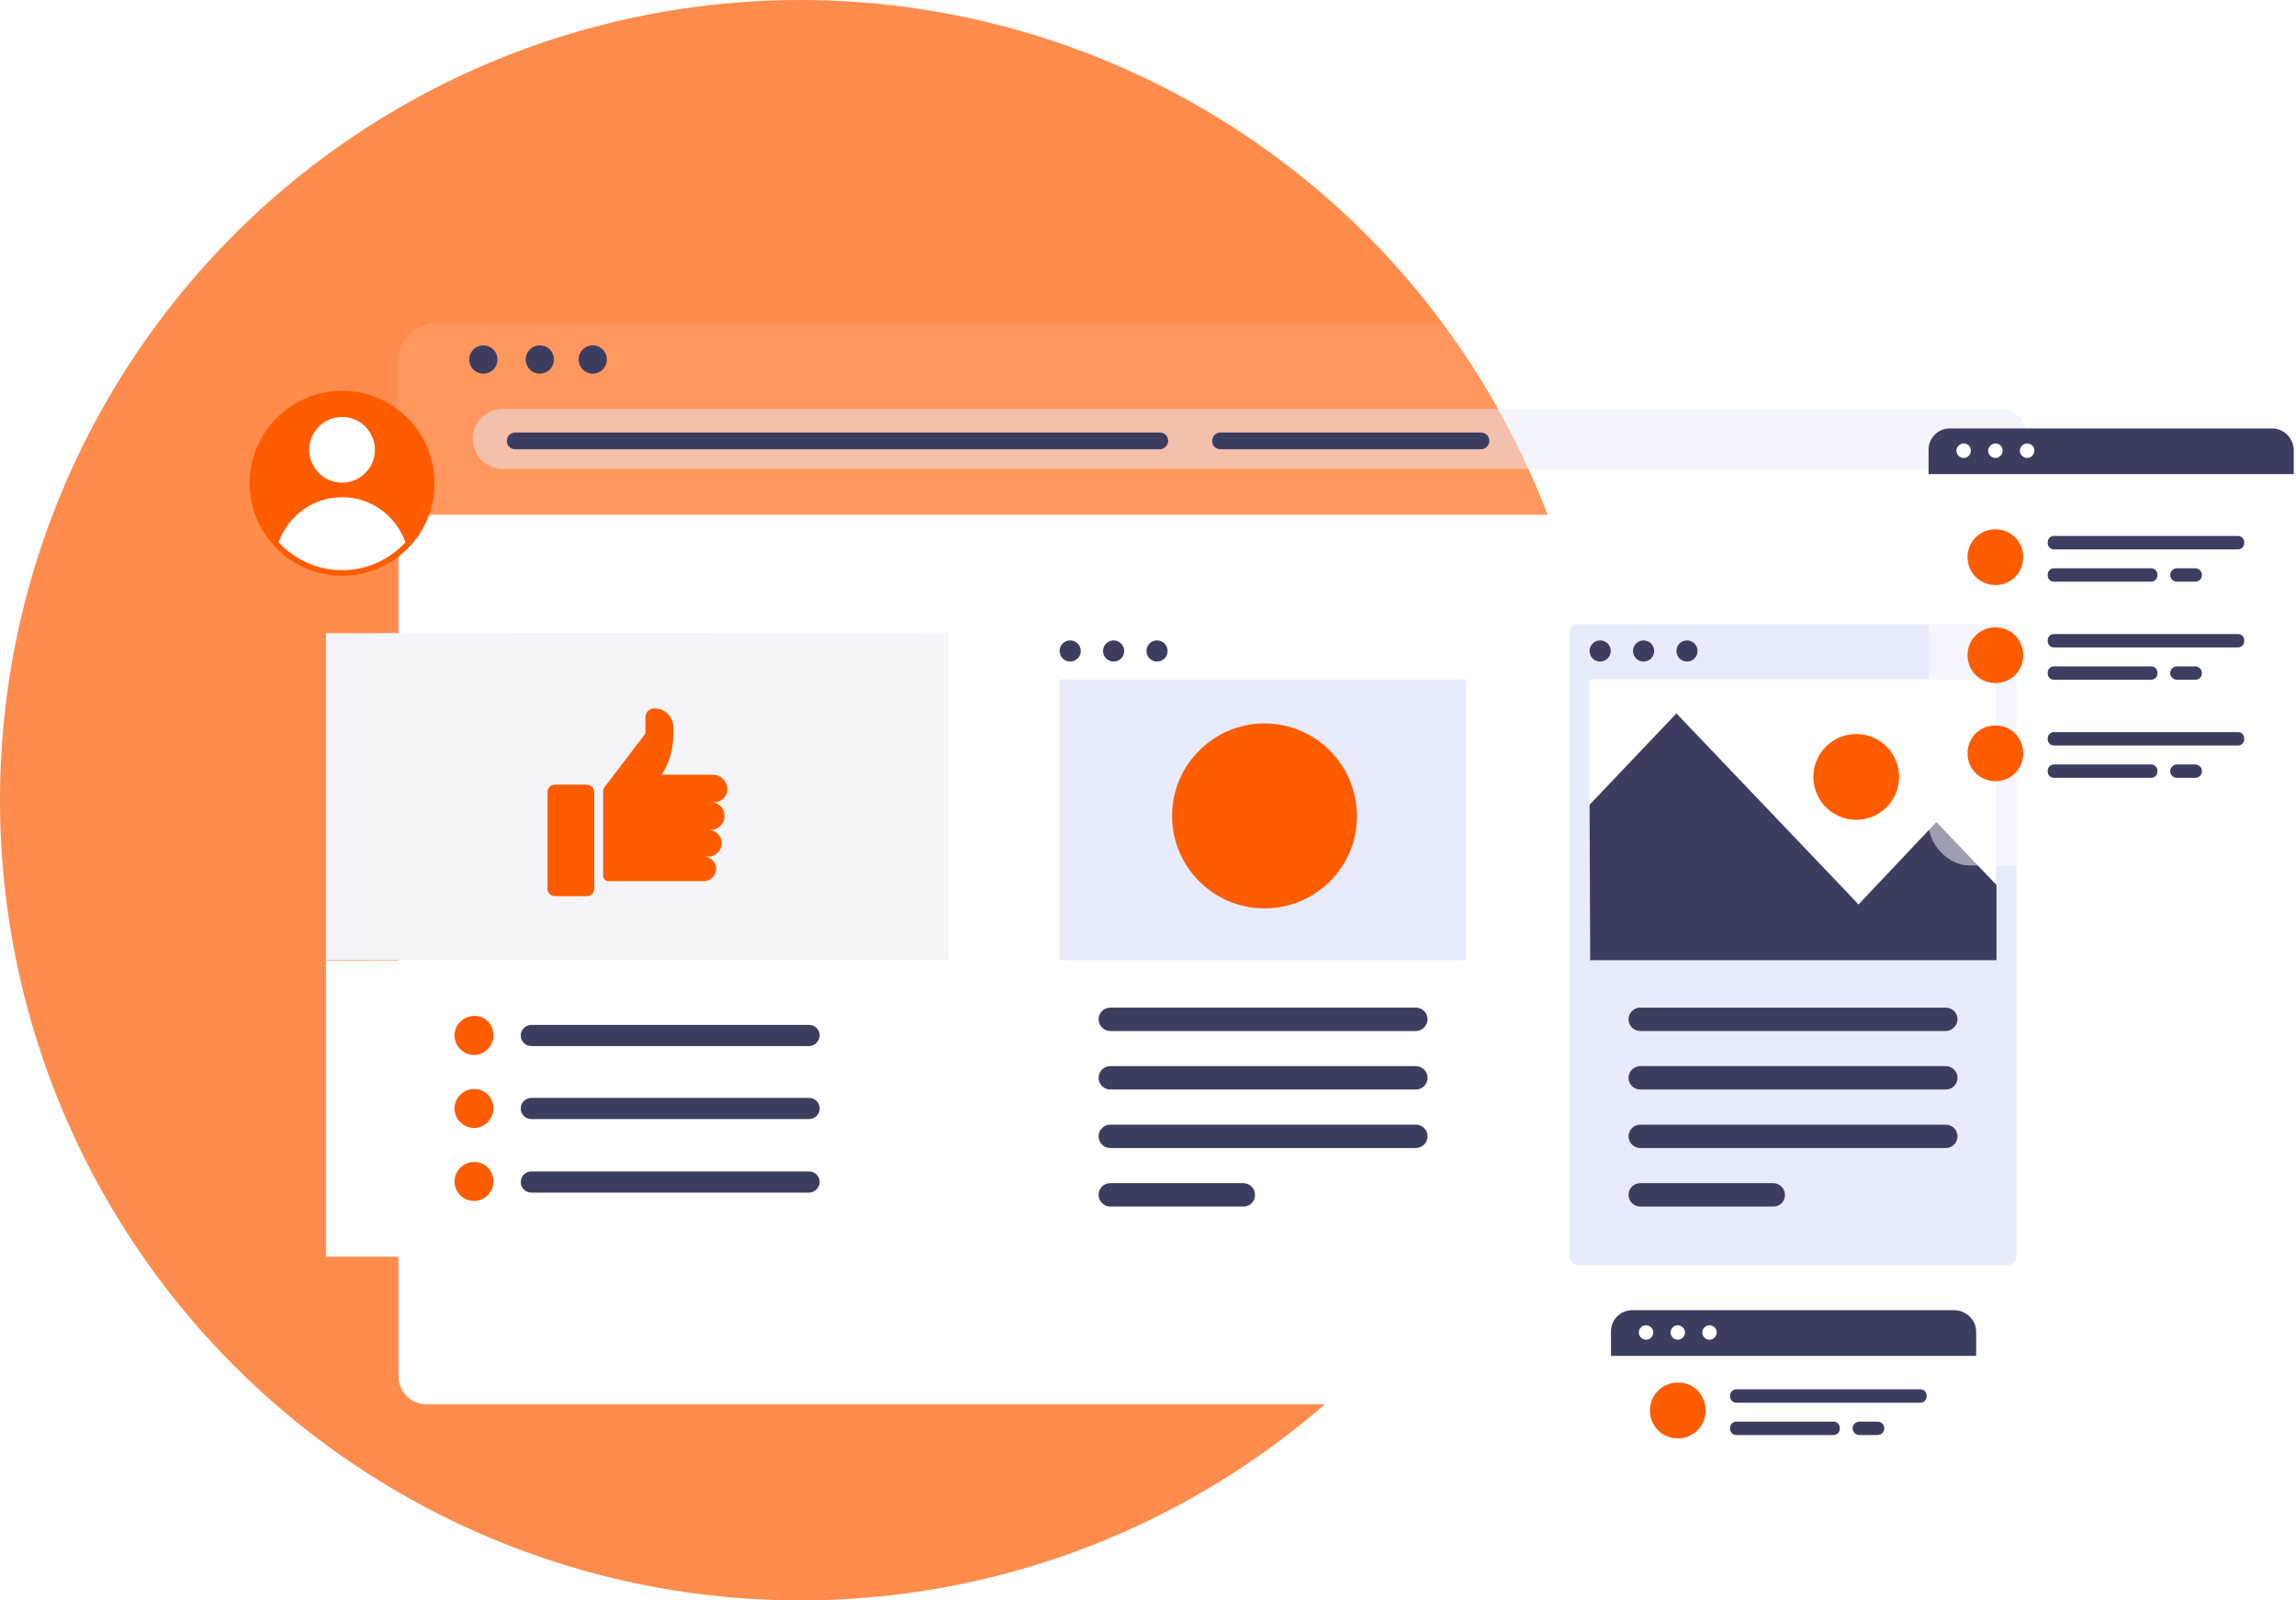 <svg width="561" height="391" viewBox="0 0 561 391" fill="none" xmlns="http://www.w3.org/2000/svg">
<circle opacity="0.7" cx="195.5" cy="195.5" r="195.5" fill="#FF5C00"/>
<g filter="url(#filter0_d_21_11)">
<g filter="url(#filter1_bdii_21_11)">
<rect x="96.998" y="70.9" width="416.484" height="263.859" rx="10" fill="white" fill-opacity="0.1" shape-rendering="crispEdges"/>
</g>
<path d="M97.408 121.775V332.399C97.408 336.075 100.403 339.07 104.079 339.07H507.22C510.896 339.07 513.891 336.075 513.891 332.399V121.775H97.408Z" fill="white"/>
<path opacity="0.5" d="M115.516 103.236C115.516 99.164 118.784 95.906 122.87 95.906H488.428C492.514 95.906 495.783 99.164 495.783 103.236C495.783 107.308 492.514 110.565 488.428 110.565H122.87C118.784 110.565 115.516 107.308 115.516 103.236Z" fill="#E8EBFB"/>
<path d="M121.552 83.834C121.552 85.766 120.034 87.283 118.102 87.283C116.171 87.283 114.653 85.766 114.653 83.834C114.653 81.903 116.171 80.385 118.102 80.385C120.034 80.385 121.552 81.903 121.552 83.834Z" fill="#3D3D60"/>
<path d="M135.348 83.834C135.348 85.766 133.831 87.283 131.899 87.283C129.968 87.283 128.45 85.766 128.45 83.834C128.45 81.903 129.968 80.385 131.899 80.385C133.831 80.385 135.348 81.903 135.348 83.834Z" fill="#3D3D60"/>
<path d="M148.283 83.834C148.283 85.766 146.765 87.283 144.833 87.283C142.902 87.283 141.384 85.766 141.384 83.834C141.384 81.903 142.902 80.385 144.833 80.385C146.765 80.385 148.283 81.903 148.283 83.834Z" fill="#3D3D60"/>
<path d="M283.388 105.763H125.88C124.656 105.763 123.84 104.81 123.84 103.72C123.84 102.495 124.792 101.678 125.88 101.678H283.388C284.612 101.678 285.428 102.631 285.428 103.72C285.428 104.81 284.476 105.763 283.388 105.763Z" fill="#3D3D60"/>
<path d="M361.87 105.763H298.214C296.989 105.763 296.173 104.81 296.173 103.72C296.173 102.495 297.125 101.678 298.214 101.678H361.87C363.094 101.678 363.91 102.631 363.91 103.72C363.91 104.81 362.958 105.763 361.87 105.763Z" fill="#3D3D60"/>
</g>
<g filter="url(#filter2_d_21_11)">
<path d="M385.673 305.073C384.449 305.073 383.497 304.12 383.497 302.895V150.689C383.497 149.464 384.449 148.511 385.673 148.511H490.542C491.766 148.511 492.718 149.464 492.718 150.689V302.895C492.718 304.12 491.766 305.073 490.542 305.073H385.673Z" fill="#E8EBFB"/>
<path d="M475.444 247.894H400.771C399.274 247.894 397.914 246.669 397.914 245.035C397.914 243.538 399.138 242.176 400.771 242.176H475.444C476.94 242.176 478.3 243.401 478.3 245.035C478.3 246.533 476.94 247.894 475.444 247.894Z" fill="#3D3D60"/>
<path d="M433.279 290.779H400.771C399.274 290.779 397.914 289.553 397.914 287.92C397.914 286.422 399.138 285.061 400.771 285.061H433.279C434.775 285.061 436.135 286.286 436.135 287.92C436.135 289.553 434.911 290.779 433.279 290.779Z" fill="#3D3D60"/>
<path d="M475.444 262.189H400.771C399.274 262.189 397.914 260.964 397.914 259.33C397.914 257.832 399.138 256.471 400.771 256.471H475.444C476.94 256.471 478.3 257.696 478.3 259.33C478.3 260.964 476.94 262.189 475.444 262.189Z" fill="#3D3D60"/>
<path d="M475.444 276.484H400.771C399.274 276.484 397.914 275.258 397.914 273.625C397.914 272.127 399.138 270.766 400.771 270.766H475.444C476.94 270.766 478.3 271.991 478.3 273.625C478.3 275.258 476.94 276.484 475.444 276.484Z" fill="#3D3D60"/>
<path d="M390.977 157.632C392.405 157.632 393.562 156.474 393.562 155.046C393.562 153.617 392.405 152.459 390.977 152.459C389.55 152.459 388.393 153.617 388.393 155.046C388.393 156.474 389.55 157.632 390.977 157.632Z" fill="#3D3D60"/>
<path d="M401.587 157.632C403.014 157.632 404.171 156.474 404.171 155.046C404.171 153.617 403.014 152.459 401.587 152.459C400.159 152.459 399.002 153.617 399.002 155.046C399.002 156.474 400.159 157.632 401.587 157.632Z" fill="#3D3D60"/>
<path d="M414.78 155.046C414.78 156.543 413.556 157.632 412.196 157.632C410.7 157.632 409.612 156.407 409.612 155.046C409.612 153.548 410.836 152.459 412.196 152.459C413.556 152.459 414.78 153.548 414.78 155.046Z" fill="#3D3D60"/>
<path d="M487.686 161.989H388.393V230.604H487.686V161.989Z" fill="white"/>
<path d="M454.089 216.99L452.457 215.22L409.612 170.293L388.393 192.621L388.529 230.604H487.822V212.225L473.132 196.841L454.089 216.99Z" fill="#3D3D60"/>
<path d="M453.545 196.296C459.33 196.296 464.019 191.603 464.019 185.814C464.019 180.024 459.33 175.331 453.545 175.331C447.761 175.331 443.072 180.024 443.072 185.814C443.072 191.603 447.761 196.296 453.545 196.296Z" fill="#FF5C00"/>
</g>
<g filter="url(#filter3_d_21_11)">
<path d="M79.634 303.031V230.74L231.701 230.604L231.837 302.895L231.701 303.031H79.634Z" fill="white"/>
<path d="M79.634 150.689V230.604H231.701V150.553L79.634 150.689Z" fill="#F4F4F9"/>
<path d="M177.703 188.809C177.703 186.903 176.07 185.269 174.166 185.269H161.653C163.557 182.41 164.509 179.006 164.509 175.467V173.697C164.509 171.11 162.469 169.068 159.884 169.068C158.66 169.068 157.708 170.021 157.708 171.246V175.194L147.643 188.4C147.507 188.672 147.371 188.945 147.371 189.217V209.911C147.371 210.727 147.915 211.272 148.731 211.272H171.99C173.622 211.272 174.982 209.911 174.982 208.277C174.982 206.643 173.622 205.282 171.99 205.282H173.078C174.846 205.282 176.342 203.784 176.342 202.014C176.342 200.245 174.846 198.747 173.078 198.747H173.622C175.526 198.747 177.023 197.249 177.023 195.343C177.023 193.437 175.526 191.94 173.622 191.94H174.166C176.07 192.212 177.703 190.715 177.703 188.809Z" fill="#FF5C00"/>
<path d="M143.426 214.948H135.537C134.585 214.948 133.769 214.131 133.769 213.178V189.489C133.769 188.536 134.585 187.719 135.537 187.719H143.426C144.378 187.719 145.194 188.536 145.194 189.489V213.178C145.194 214.131 144.378 214.948 143.426 214.948Z" fill="#FF5C00"/>
<path d="M120.575 248.983C120.575 251.57 118.399 253.748 115.815 253.748C113.23 253.748 111.054 251.57 111.054 248.983C111.054 246.396 113.23 244.218 115.815 244.218C118.535 244.082 120.575 246.26 120.575 248.983Z" fill="#FF5C00"/>
<path d="M197.697 251.57H129.825C128.328 251.57 127.24 250.345 127.24 248.983C127.24 247.486 128.464 246.396 129.825 246.396H197.697C199.193 246.396 200.281 247.622 200.281 248.983C200.281 250.345 199.057 251.57 197.697 251.57Z" fill="#3D3D60"/>
<path d="M120.575 266.818C120.575 269.404 118.399 271.583 115.815 271.583C113.23 271.583 111.054 269.404 111.054 266.818C111.054 264.231 113.23 262.053 115.815 262.053C118.535 262.053 120.575 264.231 120.575 266.818Z" fill="#FF5C00"/>
<path d="M197.697 269.404H129.825C128.328 269.404 127.24 268.179 127.24 266.818C127.24 265.32 128.464 264.231 129.825 264.231H197.697C199.193 264.231 200.281 265.456 200.281 266.818C200.281 268.315 199.057 269.404 197.697 269.404Z" fill="#3D3D60"/>
<path d="M120.575 284.652C120.575 287.239 118.399 289.417 115.815 289.417C113.23 289.417 111.054 287.239 111.054 284.652C111.054 282.065 113.23 279.887 115.815 279.887C118.535 279.887 120.575 282.065 120.575 284.652Z" fill="#FF5C00"/>
<path d="M197.697 287.375H129.825C128.328 287.375 127.24 286.15 127.24 284.788C127.24 283.291 128.464 282.202 129.825 282.202H197.697C199.193 282.202 200.281 283.427 200.281 284.788C200.281 286.15 199.057 287.375 197.697 287.375Z" fill="#3D3D60"/>
</g>
<g filter="url(#filter4_d_21_11)">
<path d="M361.054 305.754H256.184C254.552 305.754 253.328 304.393 253.328 302.895V150.689C253.328 149.055 254.688 147.83 256.184 147.83H361.054C362.686 147.83 363.91 149.192 363.91 150.689V302.895C363.91 304.529 362.686 305.754 361.054 305.754Z" fill="white"/>
<path d="M358.197 161.989H258.905V230.604H358.197V161.989Z" fill="#E8EBFB"/>
<path d="M308.959 217.943C296.446 217.943 286.38 207.732 286.38 195.343C286.38 182.818 296.582 172.744 308.959 172.744C321.473 172.744 331.538 182.955 331.538 195.343C331.674 207.732 321.473 217.943 308.959 217.943Z" fill="#FF5C00"/>
<path d="M345.956 247.894H271.282C269.786 247.894 268.426 246.669 268.426 245.035C268.426 243.538 269.65 242.176 271.282 242.176H345.956C347.452 242.176 348.812 243.401 348.812 245.035C348.812 246.533 347.452 247.894 345.956 247.894Z" fill="#3D3D60"/>
<path d="M303.79 290.779H271.282C269.786 290.779 268.426 289.553 268.426 287.92C268.426 286.422 269.65 285.061 271.282 285.061H303.79C305.287 285.061 306.647 286.286 306.647 287.92C306.647 289.553 305.423 290.779 303.79 290.779Z" fill="#3D3D60"/>
<path d="M345.956 262.189H271.282C269.786 262.189 268.426 260.964 268.426 259.33C268.426 257.832 269.65 256.471 271.282 256.471H345.956C347.452 256.471 348.812 257.696 348.812 259.33C348.812 260.964 347.452 262.189 345.956 262.189Z" fill="#3D3D60"/>
<path d="M345.956 276.484H271.282C269.786 276.484 268.426 275.258 268.426 273.625C268.426 272.127 269.65 270.766 271.282 270.766H345.956C347.452 270.766 348.812 271.991 348.812 273.625C348.812 275.258 347.452 276.484 345.956 276.484Z" fill="#3D3D60"/>
<path d="M261.489 157.632C262.916 157.632 264.073 156.474 264.073 155.046C264.073 153.617 262.916 152.459 261.489 152.459C260.062 152.459 258.905 153.617 258.905 155.046C258.905 156.474 260.062 157.632 261.489 157.632Z" fill="#3D3D60"/>
<path d="M272.098 157.632C273.526 157.632 274.683 156.474 274.683 155.046C274.683 153.617 273.526 152.459 272.098 152.459C270.671 152.459 269.514 153.617 269.514 155.046C269.514 156.474 270.671 157.632 272.098 157.632Z" fill="#3D3D60"/>
<path d="M282.708 157.632C284.135 157.632 285.292 156.474 285.292 155.046C285.292 153.617 284.135 152.459 282.708 152.459C281.281 152.459 280.124 153.617 280.124 155.046C280.124 156.474 281.281 157.632 282.708 157.632Z" fill="#3D3D60"/>
</g>
<g filter="url(#filter5_bii_21_11)">
<rect x="471.229" y="104.529" width="88.815" height="106.923" rx="10" fill="white" fill-opacity="0.5"/>
</g>
<path d="M555.15 104.673H476.396C473.54 104.673 471.228 106.987 471.228 109.846V115.837H560.455V109.846C560.319 106.987 558.006 104.673 555.15 104.673Z" fill="#3D3D60"/>
<path d="M481.565 110.119C481.565 111.072 480.749 111.889 479.797 111.889C478.844 111.889 478.028 111.072 478.028 110.119C478.028 109.166 478.844 108.349 479.797 108.349C480.749 108.349 481.565 109.03 481.565 110.119Z" fill="white"/>
<path d="M489.318 110.119C489.318 111.072 488.502 111.889 487.55 111.889C486.598 111.889 485.781 111.072 485.781 110.119C485.781 109.166 486.598 108.349 487.55 108.349C488.502 108.349 489.318 109.03 489.318 110.119Z" fill="white"/>
<path d="M497.071 110.119C497.071 111.072 496.255 111.889 495.302 111.889C494.35 111.889 493.534 111.072 493.534 110.119C493.534 109.166 494.35 108.349 495.302 108.349C496.255 108.349 497.071 109.03 497.071 110.119Z" fill="white"/>
<path d="M494.35 136.122C494.35 139.934 491.358 142.929 487.55 142.929C483.741 142.929 480.749 139.934 480.749 136.122C480.749 132.31 483.741 129.315 487.55 129.315C491.358 129.315 494.35 132.31 494.35 136.122Z" fill="#FF5C00"/>
<path d="M546.853 134.216H501.831C501.015 134.216 500.335 133.535 500.335 132.718V132.446C500.335 131.629 501.015 130.948 501.831 130.948H546.853C547.669 130.948 548.349 131.629 548.349 132.446V132.718C548.349 133.535 547.669 134.216 546.853 134.216Z" fill="#3D3D60"/>
<path d="M525.634 142.112H501.831C501.015 142.112 500.335 141.431 500.335 140.614V140.342C500.335 139.525 501.015 138.845 501.831 138.845H525.634C526.45 138.845 527.131 139.525 527.131 140.342V140.614C527.131 141.431 526.45 142.112 525.634 142.112Z" fill="#3D3D60"/>
<path d="M536.38 142.112H531.891C531.075 142.112 530.259 141.431 530.259 140.478C530.259 139.661 530.939 138.845 531.891 138.845H536.38C537.196 138.845 538.012 139.525 538.012 140.478C538.012 141.431 537.332 142.112 536.38 142.112Z" fill="#3D3D60"/>
<path d="M494.35 160.083C494.35 163.895 491.358 166.89 487.55 166.89C483.741 166.89 480.749 163.895 480.749 160.083C480.749 156.271 483.741 153.276 487.55 153.276C491.358 153.276 494.35 156.271 494.35 160.083Z" fill="#FF5C00"/>
<path d="M546.853 158.177H501.831C501.015 158.177 500.335 157.496 500.335 156.679V156.407C500.335 155.59 501.015 154.909 501.831 154.909H546.853C547.669 154.909 548.349 155.59 548.349 156.407V156.679C548.349 157.496 547.669 158.177 546.853 158.177Z" fill="#3D3D60"/>
<path d="M525.634 166.073H501.831C501.015 166.073 500.335 165.392 500.335 164.575V164.303C500.335 163.486 501.015 162.805 501.831 162.805H525.634C526.45 162.805 527.131 163.486 527.131 164.303V164.575C527.131 165.392 526.45 166.073 525.634 166.073Z" fill="#3D3D60"/>
<path d="M536.38 166.073H531.891C531.075 166.073 530.259 165.392 530.259 164.439C530.259 163.622 530.939 162.805 531.891 162.805H536.38C537.196 162.805 538.012 163.486 538.012 164.439C538.012 165.392 537.332 166.073 536.38 166.073Z" fill="#3D3D60"/>
<path d="M494.35 184.044C494.35 187.855 491.358 190.851 487.55 190.851C483.741 190.851 480.749 187.855 480.749 184.044C480.749 180.232 483.741 177.236 487.55 177.236C491.358 177.236 494.35 180.232 494.35 184.044Z" fill="#FF5C00"/>
<path d="M546.853 182.138H501.831C501.015 182.138 500.335 181.457 500.335 180.64V180.368C500.335 179.551 501.015 178.87 501.831 178.87H546.853C547.669 178.87 548.349 179.551 548.349 180.368V180.64C548.349 181.457 547.669 182.138 546.853 182.138Z" fill="#3D3D60"/>
<path d="M525.634 190.034H501.831C501.015 190.034 500.335 189.353 500.335 188.536V188.264C500.335 187.447 501.015 186.766 501.831 186.766H525.634C526.45 186.766 527.131 187.447 527.131 188.264V188.536C527.131 189.353 526.45 190.034 525.634 190.034Z" fill="#3D3D60"/>
<path d="M536.38 190.034H531.891C531.075 190.034 530.259 189.353 530.259 188.4C530.259 187.583 530.939 186.766 531.891 186.766H536.38C537.196 186.766 538.012 187.447 538.012 188.4C538.012 189.353 537.332 190.034 536.38 190.034Z" fill="#3D3D60"/>
<path d="M477.546 357.947H398.792C395.936 357.947 393.624 355.633 393.624 352.774V331.4H482.851V352.774C482.851 355.633 480.403 357.947 477.546 357.947Z" fill="white"/>
<path d="M477.546 320.1H398.792C395.936 320.1 393.624 322.415 393.624 325.273V331.264H482.851V325.273C482.851 322.551 480.403 320.1 477.546 320.1Z" fill="#3D3D60"/>
<path d="M403.961 325.546C403.961 326.499 403.145 327.316 402.193 327.316C401.241 327.316 400.425 326.499 400.425 325.546C400.425 324.593 401.241 323.776 402.193 323.776C403.145 323.776 403.961 324.593 403.961 325.546Z" fill="white"/>
<path d="M411.714 325.546C411.714 326.499 410.898 327.316 409.946 327.316C408.994 327.316 408.177 326.499 408.177 325.546C408.177 324.593 408.994 323.776 409.946 323.776C410.898 323.776 411.714 324.593 411.714 325.546Z" fill="white"/>
<path d="M419.467 325.546C419.467 326.499 418.651 327.316 417.699 327.316C416.747 327.316 415.931 326.499 415.931 325.546C415.931 324.593 416.747 323.776 417.699 323.776C418.651 323.776 419.467 324.593 419.467 325.546Z" fill="white"/>
<path d="M416.747 344.606C416.747 348.418 413.754 351.413 409.946 351.413C406.137 351.413 403.145 348.418 403.145 344.606C403.145 340.794 406.137 337.799 409.946 337.799C413.754 337.662 416.747 340.794 416.747 344.606Z" fill="#FF5C00"/>
<path d="M469.249 342.7H424.228C423.412 342.7 422.731 342.019 422.731 341.202V340.93C422.731 340.113 423.412 339.432 424.228 339.432H469.249C470.065 339.432 470.745 340.113 470.745 340.93V341.202C470.745 342.019 470.065 342.7 469.249 342.7Z" fill="#3D3D60"/>
<path d="M448.031 350.596H424.228C423.412 350.596 422.731 349.915 422.731 349.098V348.826C422.731 348.009 423.412 347.328 424.228 347.328H448.031C448.847 347.328 449.527 348.009 449.527 348.826V349.098C449.527 349.915 448.847 350.596 448.031 350.596Z" fill="#3D3D60"/>
<path d="M458.776 350.596H454.287C453.471 350.596 452.655 349.915 452.655 348.962C452.655 348.145 453.335 347.328 454.287 347.328H458.776C459.592 347.328 460.408 348.009 460.408 348.962C460.408 349.779 459.728 350.596 458.776 350.596Z" fill="#3D3D60"/>
<g filter="url(#filter6_d_21_11)">
<path d="M83.579 136.666C71.065 136.666 61 126.456 61 114.067C61 101.542 71.201 91.468 83.579 91.468C96.092 91.468 106.158 101.678 106.158 114.067C106.294 126.456 96.092 136.666 83.579 136.666Z" fill="#FF5C00"/>
<path d="M91.604 105.899C91.604 110.391 87.931 113.931 83.579 113.931C79.09 113.931 75.554 110.255 75.554 105.899C75.554 101.406 79.226 97.866 83.579 97.866C88.067 97.866 91.604 101.542 91.604 105.899Z" fill="white"/>
<path d="M83.579 135.305C89.7 135.305 95.14 132.718 99.085 128.498C96.772 122.099 90.788 117.471 83.579 117.471C76.37 117.471 70.385 122.099 68.073 128.498C72.017 132.718 77.458 135.305 83.579 135.305Z" fill="white"/>
</g>
<defs>
<filter id="filter0_d_21_11" x="81.998" y="59.9" width="446.894" height="298.171" filterUnits="userSpaceOnUse" color-interpolation-filters="sRGB">
<feFlood flood-opacity="0" result="BackgroundImageFix"/>
<feColorMatrix in="SourceAlpha" type="matrix" values="0 0 0 0 0 0 0 0 0 0 0 0 0 0 0 0 0 0 127 0" result="hardAlpha"/>
<feOffset dy="4"/>
<feGaussianBlur stdDeviation="7.5"/>
<feComposite in2="hardAlpha" operator="out"/>
<feColorMatrix type="matrix" values="0 0 0 0 0 0 0 0 0 0 0 0 0 0 0 0 0 0 0.06 0"/>
<feBlend mode="normal" in2="BackgroundImageFix" result="effect1_dropShadow_21_11"/>
<feBlend mode="normal" in="SourceGraphic" in2="effect1_dropShadow_21_11" result="shape"/>
</filter>
<filter id="filter1_bdii_21_11" x="46.998" y="20.9" width="516.484" height="363.859" filterUnits="userSpaceOnUse" color-interpolation-filters="sRGB">
<feFlood flood-opacity="0" result="BackgroundImageFix"/>
<feGaussianBlur in="BackgroundImageFix" stdDeviation="25"/>
<feComposite in2="SourceAlpha" operator="in" result="effect1_backgroundBlur_21_11"/>
<feColorMatrix in="SourceAlpha" type="matrix" values="0 0 0 0 0 0 0 0 0 0 0 0 0 0 0 0 0 0 127 0" result="hardAlpha"/>
<feOffset dy="4"/>
<feGaussianBlur stdDeviation="7.5"/>
<feComposite in2="hardAlpha" operator="out"/>
<feColorMatrix type="matrix" values="0 0 0 0 0 0 0 0 0 0 0 0 0 0 0 0 0 0 0.05 0"/>
<feBlend mode="normal" in2="effect1_backgroundBlur_21_11" result="effect2_dropShadow_21_11"/>
<feBlend mode="normal" in="SourceGraphic" in2="effect2_dropShadow_21_11" result="shape"/>
<feColorMatrix in="SourceAlpha" type="matrix" values="0 0 0 0 0 0 0 0 0 0 0 0 0 0 0 0 0 0 127 0" result="hardAlpha"/>
<feOffset dx="4" dy="4"/>
<feGaussianBlur stdDeviation="2"/>
<feComposite in2="hardAlpha" operator="arithmetic" k2="-1" k3="1"/>
<feColorMatrix type="matrix" values="0 0 0 0 1 0 0 0 0 1 0 0 0 0 1 0 0 0 0.2 0"/>
<feBlend mode="normal" in2="shape" result="effect3_innerShadow_21_11"/>
<feColorMatrix in="SourceAlpha" type="matrix" values="0 0 0 0 0 0 0 0 0 0 0 0 0 0 0 0 0 0 127 0" result="hardAlpha"/>
<feOffset dx="-4" dy="-4"/>
<feGaussianBlur stdDeviation="7.5"/>
<feComposite in2="hardAlpha" operator="arithmetic" k2="-1" k3="1"/>
<feColorMatrix type="matrix" values="0 0 0 0 1 0 0 0 0 1 0 0 0 0 1 0 0 0 0.25 0"/>
<feBlend mode="normal" in2="effect3_innerShadow_21_11" result="effect4_innerShadow_21_11"/>
</filter>
<filter id="filter2_d_21_11" x="368.497" y="137.511" width="139.222" height="186.563" filterUnits="userSpaceOnUse" color-interpolation-filters="sRGB">
<feFlood flood-opacity="0" result="BackgroundImageFix"/>
<feColorMatrix in="SourceAlpha" type="matrix" values="0 0 0 0 0 0 0 0 0 0 0 0 0 0 0 0 0 0 127 0" result="hardAlpha"/>
<feOffset dy="4"/>
<feGaussianBlur stdDeviation="7.5"/>
<feComposite in2="hardAlpha" operator="out"/>
<feColorMatrix type="matrix" values="0 0 0 0 0 0 0 0 0 0 0 0 0 0 0 0 0 0 0.06 0"/>
<feBlend mode="normal" in2="BackgroundImageFix" result="effect1_dropShadow_21_11"/>
<feBlend mode="normal" in="SourceGraphic" in2="effect1_dropShadow_21_11" result="shape"/>
</filter>
<filter id="filter3_d_21_11" x="64.634" y="139.553" width="182.203" height="182.478" filterUnits="userSpaceOnUse" color-interpolation-filters="sRGB">
<feFlood flood-opacity="0" result="BackgroundImageFix"/>
<feColorMatrix in="SourceAlpha" type="matrix" values="0 0 0 0 0 0 0 0 0 0 0 0 0 0 0 0 0 0 127 0" result="hardAlpha"/>
<feOffset dy="4"/>
<feGaussianBlur stdDeviation="7.5"/>
<feComposite in2="hardAlpha" operator="out"/>
<feColorMatrix type="matrix" values="0 0 0 0 0 0 0 0 0 0 0 0 0 0 0 0 0 0 0.06 0"/>
<feBlend mode="normal" in2="BackgroundImageFix" result="effect1_dropShadow_21_11"/>
<feBlend mode="normal" in="SourceGraphic" in2="effect1_dropShadow_21_11" result="shape"/>
</filter>
<filter id="filter4_d_21_11" x="238.328" y="136.83" width="140.582" height="187.924" filterUnits="userSpaceOnUse" color-interpolation-filters="sRGB">
<feFlood flood-opacity="0" result="BackgroundImageFix"/>
<feColorMatrix in="SourceAlpha" type="matrix" values="0 0 0 0 0 0 0 0 0 0 0 0 0 0 0 0 0 0 127 0" result="hardAlpha"/>
<feOffset dy="4"/>
<feGaussianBlur stdDeviation="7.5"/>
<feComposite in2="hardAlpha" operator="out"/>
<feColorMatrix type="matrix" values="0 0 0 0 0 0 0 0 0 0 0 0 0 0 0 0 0 0 0.06 0"/>
<feBlend mode="normal" in2="BackgroundImageFix" result="effect1_dropShadow_21_11"/>
<feBlend mode="normal" in="SourceGraphic" in2="effect1_dropShadow_21_11" result="shape"/>
</filter>
<filter id="filter5_bii_21_11" x="421.229" y="54.529" width="188.815" height="206.923" filterUnits="userSpaceOnUse" color-interpolation-filters="sRGB">
<feFlood flood-opacity="0" result="BackgroundImageFix"/>
<feGaussianBlur in="BackgroundImageFix" stdDeviation="25"/>
<feComposite in2="SourceAlpha" operator="in" result="effect1_backgroundBlur_21_11"/>
<feBlend mode="normal" in="SourceGraphic" in2="effect1_backgroundBlur_21_11" result="shape"/>
<feColorMatrix in="SourceAlpha" type="matrix" values="0 0 0 0 0 0 0 0 0 0 0 0 0 0 0 0 0 0 127 0" result="hardAlpha"/>
<feOffset dx="4" dy="4"/>
<feGaussianBlur stdDeviation="2"/>
<feComposite in2="hardAlpha" operator="arithmetic" k2="-1" k3="1"/>
<feColorMatrix type="matrix" values="0 0 0 0 1 0 0 0 0 1 0 0 0 0 1 0 0 0 0.2 0"/>
<feBlend mode="normal" in2="shape" result="effect2_innerShadow_21_11"/>
<feColorMatrix in="SourceAlpha" type="matrix" values="0 0 0 0 0 0 0 0 0 0 0 0 0 0 0 0 0 0 127 0" result="hardAlpha"/>
<feOffset dx="-4" dy="-4"/>
<feGaussianBlur stdDeviation="7.5"/>
<feComposite in2="hardAlpha" operator="arithmetic" k2="-1" k3="1"/>
<feColorMatrix type="matrix" values="0 0 0 0 1 0 0 0 0 1 0 0 0 0 1 0 0 0 0.25 0"/>
<feBlend mode="normal" in2="effect2_innerShadow_21_11" result="effect3_innerShadow_21_11"/>
</filter>
<filter id="filter6_d_21_11" x="46" y="80.468" width="75.159" height="75.199" filterUnits="userSpaceOnUse" color-interpolation-filters="sRGB">
<feFlood flood-opacity="0" result="BackgroundImageFix"/>
<feColorMatrix in="SourceAlpha" type="matrix" values="0 0 0 0 0 0 0 0 0 0 0 0 0 0 0 0 0 0 127 0" result="hardAlpha"/>
<feOffset dy="4"/>
<feGaussianBlur stdDeviation="7.5"/>
<feComposite in2="hardAlpha" operator="out"/>
<feColorMatrix type="matrix" values="0 0 0 0 0 0 0 0 0 0 0 0 0 0 0 0 0 0 0.06 0"/>
<feBlend mode="normal" in2="BackgroundImageFix" result="effect1_dropShadow_21_11"/>
<feBlend mode="normal" in="SourceGraphic" in2="effect1_dropShadow_21_11" result="shape"/>
</filter>
</defs>
</svg>
